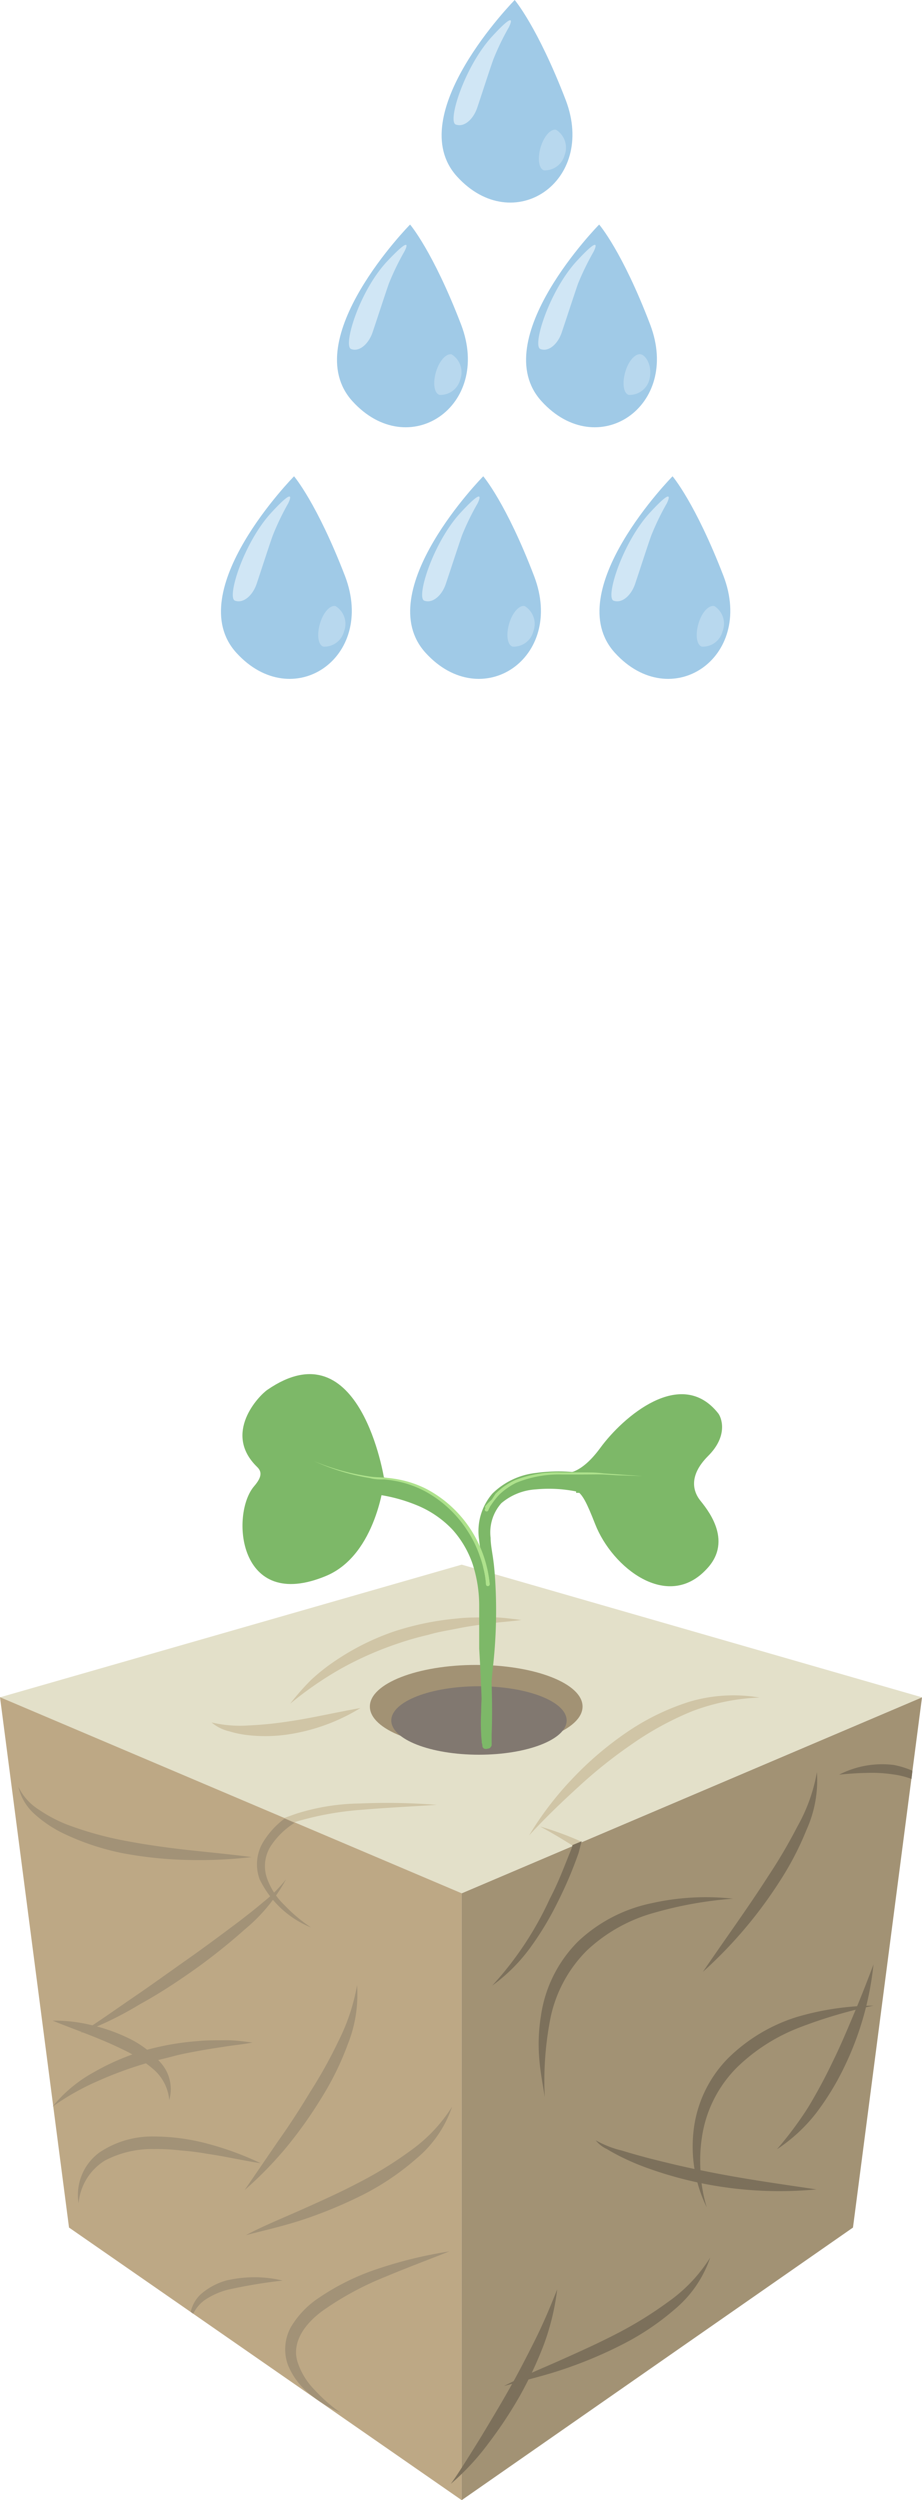 <?xml version="1.0" encoding="UTF-8"?>
<svg xmlns="http://www.w3.org/2000/svg" viewBox="0 0 80.02 216.9">
  <defs>
    <style>.cls-1{fill:#a0cae7;}.cls-2{fill:#d0e6f5;}.cls-3{fill:#b8d8ee;}.cls-4{fill:#a29274;}.cls-5{fill:#e3e0c9;}.cls-6{fill:#bda885;}.cls-7{fill:#7c705b;}.cls-8{fill:#d0c5a6;}.cls-9{fill:#a29277;}.cls-10{fill:#817870;}.cls-11{fill:#7db868;}.cls-12{fill:#aee28c;}</style>
  </defs>
  <g id="Слой_2" data-name="Слой 2">
    <g id="Слой_1-2" data-name="Слой 1">
      <path class="cls-1" d="M25.52,41.32s-9.85,10-5,15.32,12.13.47,9.43-6.65C27.49,43.61,25.52,41.32,25.52,41.32Z"></path>
      <path class="cls-2" d="M22.27,50.66c.34-1,1.1-3.37,1.41-4.22A22.39,22.39,0,0,1,25,43.69s.94-1.81-1.45.78-3.89,7.37-3.16,7.64S21.93,51.66,22.27,50.66Z"></path>
      <path class="cls-3" d="M27.77,54.1c-.29,1-.15,1.87.3,2a1.77,1.77,0,0,0,1.79-1.33,1.81,1.81,0,0,0-.74-2.19C28.65,52.48,28.06,53.12,27.77,54.1Z"></path>
      <path class="cls-1" d="M41.94,41.32s-9.85,10-5,15.32,12.13.47,9.42-6.65C43.92,43.61,41.94,41.32,41.94,41.32Z"></path>
      <path class="cls-2" d="M38.69,50.66c.34-1,1.11-3.37,1.41-4.22a21.87,21.87,0,0,1,1.34-2.75s.94-1.81-1.46.78-3.88,7.37-3.16,7.64S38.36,51.66,38.69,50.66Z"></path>
      <path class="cls-3" d="M44.19,54.1c-.29,1-.15,1.87.31,2a1.77,1.77,0,0,0,1.79-1.33,1.82,1.82,0,0,0-.75-2.19C45.08,52.48,44.48,53.12,44.19,54.1Z"></path>
      <path class="cls-1" d="M58.37,41.32s-9.85,10-5,15.32,12.13.47,9.43-6.65C60.34,43.61,58.37,41.32,58.37,41.32Z"></path>
      <path class="cls-2" d="M55.12,50.66c.34-1,1.1-3.37,1.41-4.22a22.39,22.39,0,0,1,1.33-2.75s.94-1.81-1.45.78-3.89,7.37-3.16,7.64S54.78,51.66,55.12,50.66Z"></path>
      <path class="cls-3" d="M60.62,54.1c-.29,1-.15,1.87.3,2a1.77,1.77,0,0,0,1.79-1.33A1.81,1.81,0,0,0,62,52.58C61.5,52.48,60.91,53.12,60.62,54.1Z"></path>
      <path class="cls-1" d="M35.59,19.48s-9.85,10-5,15.33,12.14.46,9.43-6.65C37.57,21.78,35.59,19.48,35.59,19.48Z"></path>
      <path class="cls-2" d="M32.34,28.82c.34-1,1.11-3.37,1.41-4.22a22.39,22.39,0,0,1,1.33-2.75s1-1.8-1.45.79S29.75,30,30.47,30.28,32,29.83,32.34,28.82Z"></path>
      <path class="cls-3" d="M37.84,32.26c-.29,1-.15,1.87.31,2a1.77,1.77,0,0,0,1.79-1.33,1.82,1.82,0,0,0-.75-2.19C38.73,30.65,38.13,31.29,37.84,32.26Z"></path>
      <path class="cls-1" d="M52,19.48s-9.85,10-5,15.33,12.13.46,9.43-6.65C54,21.78,52,19.48,52,19.48Z"></path>
      <path class="cls-2" d="M48.76,28.82c.34-1,1.11-3.37,1.41-4.22a23.46,23.46,0,0,1,1.34-2.75s.94-1.8-1.45.79S46.17,30,46.9,30.28,48.43,29.83,48.76,28.82Z"></path>
      <path class="cls-3" d="M54.27,32.26c-.29,1-.15,1.87.3,2a1.77,1.77,0,0,0,1.79-1.33c.29-1.15-.28-2.09-.74-2.19S54.55,31.29,54.27,32.26Z"></path>
      <path class="cls-1" d="M44.67,0s-9.85,10-5,15.32,12.13.47,9.43-6.64C46.64,2.3,44.67,0,44.67,0Z"></path>
      <path class="cls-2" d="M41.42,9.34c.34-1,1.1-3.37,1.41-4.22a22.39,22.39,0,0,1,1.33-2.75s.94-1.81-1.45.79-3.89,7.36-3.16,7.64S41.08,10.35,41.42,9.34Z"></path>
      <path class="cls-3" d="M46.92,12.78c-.29,1-.15,1.87.3,2A1.78,1.78,0,0,0,49,13.46a1.82,1.82,0,0,0-.74-2.2C47.8,11.16,47.21,11.81,46.92,12.78Z"></path>
      <polygon class="cls-4" points="40.07 164.25 80.02 147.25 74.03 193.25 40.07 216.9 40.07 164.25"></polygon>
      <polygon class="cls-5" points="40.07 135.74 80.02 147.25 40.07 164.25 0 147.25 40.07 135.74"></polygon>
      <polygon class="cls-6" points="40.07 164.25 0 147.24 5.99 193.25 16.57 200.59 16.35 200.43 16.57 200.59 40.07 216.9 40.07 164.25"></polygon>
      <path class="cls-7" d="M39.12,215.49c.48-.65.91-1.34,1.33-2s.86-1.37,1.28-2.05c.83-1.38,1.66-2.75,2.45-4.15s1.52-2.81,2.24-4.25,1.34-2.91,1.94-4.43a21.28,21.28,0,0,1-1.15,4.77,34,34,0,0,1-2.08,4.45,37,37,0,0,1-2.7,4.09A21.31,21.31,0,0,1,39.12,215.49Z"></path>
      <path class="cls-8" d="M25.18,147.81A21.22,21.22,0,0,1,27,145.74,16.8,16.8,0,0,1,29.22,144a21.49,21.49,0,0,1,5-2.47,24.59,24.59,0,0,1,5.48-1.12c.92-.11,1.86-.08,2.78-.1s1.85.12,2.77.23c-.92.13-1.84.18-2.74.3s-1.81.24-2.7.42-1.78.31-2.64.57a25.72,25.72,0,0,0-2.6.74,29.5,29.5,0,0,0-4.92,2.16A30.39,30.39,0,0,0,25.18,147.81Z"></path>
      <path class="cls-8" d="M18.36,149.43a10.74,10.74,0,0,0,3.21.26,31.6,31.6,0,0,0,3.22-.31c2.15-.3,4.27-.81,6.49-1.2A16.68,16.68,0,0,1,25,150.47a13.43,13.43,0,0,1-3.41.07,8.88,8.88,0,0,1-1.69-.34A3.65,3.65,0,0,1,18.36,149.43Z"></path>
      <path class="cls-7" d="M47.28,181.94c-.18-1.15-.41-2.31-.49-3.5a15.29,15.29,0,0,1,.16-3.57,11.4,11.4,0,0,1,3.22-6.44,13.18,13.18,0,0,1,6.39-3.32,21.53,21.53,0,0,1,7.06-.39,33.67,33.67,0,0,0-6.84,1.22,13.94,13.94,0,0,0-5.84,3.27A11.59,11.59,0,0,0,47.79,175,28.28,28.28,0,0,0,47.28,181.94Z"></path>
      <path class="cls-7" d="M61,171.07c1.91-2.81,3.89-5.52,5.69-8.33a45.77,45.77,0,0,0,2.53-4.31,14.78,14.78,0,0,0,1.68-4.69,10.42,10.42,0,0,1-.9,5,26.24,26.24,0,0,1-2.38,4.55A38.3,38.3,0,0,1,61,171.07Z"></path>
      <path class="cls-7" d="M51.7,185.68a8.66,8.66,0,0,0,2.27.89c.78.24,1.57.46,2.36.67,1.59.4,3.18.79,4.79,1.1,3.2.66,6.44,1.11,9.74,1.6a33.86,33.86,0,0,1-14.78-1.89,21.33,21.33,0,0,1-2.31-1c-.37-.19-.74-.39-1.1-.61A2.64,2.64,0,0,1,51.7,185.68Z"></path>
      <path class="cls-7" d="M61.34,191.5a12,12,0,0,1-1.14-6.69,10.64,10.64,0,0,1,3-6.26A14.77,14.77,0,0,1,69.1,175,24.07,24.07,0,0,1,75.81,174a41.21,41.21,0,0,0-6.41,1.89A16,16,0,0,0,64,179.32,10.78,10.78,0,0,0,61,184.94a13.62,13.62,0,0,0-.21,3.26A12.82,12.82,0,0,0,61.34,191.5Z"></path>
      <path class="cls-7" d="M75.81,170.42a26.65,26.65,0,0,1-2.53,8.89,23.21,23.21,0,0,1-2.44,4,14.17,14.17,0,0,1-3.41,3.15,31.22,31.22,0,0,0,2.71-3.64q1.17-1.94,2.15-4c.67-1.36,1.25-2.75,1.84-4.15S75.27,171.87,75.81,170.42Z"></path>
      <path class="cls-8" d="M49.72,160.13l.8-.33a27.16,27.16,0,0,0-3.64-1.34C47.89,159,48.83,159.57,49.72,160.13Z"></path>
      <path class="cls-7" d="M49.43,160.8c-.57,1.41-1,2.57-1.71,3.92a28.86,28.86,0,0,1-5,7.54A14.91,14.91,0,0,0,46,169a26.75,26.75,0,0,0,2.41-4,35.35,35.35,0,0,0,1.81-4.26c.08-.29.18-.73.26-1l-.8.33C49.67,160.26,49.48,160.67,49.43,160.8Z"></path>
      <path class="cls-9" d="M4.56,182.76a12.08,12.08,0,0,1,3.61-3,20.55,20.55,0,0,1,4.37-1.87,23.33,23.33,0,0,1,4.67-.82c.79-.08,1.58-.06,2.36-.07s1.57.1,2.35.2c-.78.15-1.55.22-2.32.34s-1.53.23-2.28.37-1.51.27-2.25.47-1.49.36-2.22.57a32.82,32.82,0,0,0-4.29,1.56A21.9,21.9,0,0,0,4.56,182.76Z"></path>
      <path class="cls-9" d="M7,176.37c1.59-1,3.09-2.08,4.63-3.13s3-2.11,4.55-3.2,3-2.17,4.48-3.28c.74-.57,1.47-1.13,2.17-1.73a11.72,11.72,0,0,0,2-2,14.71,14.71,0,0,1-3.58,4.35,51.26,51.26,0,0,1-4.4,3.51c-1.53,1.08-3.1,2.11-4.73,3A29.48,29.48,0,0,1,7,176.37Z"></path>
      <path class="cls-9" d="M6.82,191.15a4.57,4.57,0,0,1,1.79-4.4,8.19,8.19,0,0,1,4.74-1.4,18.27,18.27,0,0,1,4.79.66,26.17,26.17,0,0,1,4.48,1.66c-1.58-.24-3.11-.6-4.65-.82a22.78,22.78,0,0,0-2.31-.29,17.66,17.66,0,0,0-2.29-.12,8.8,8.8,0,0,0-4.27,1A4.86,4.86,0,0,0,6.82,191.15Z"></path>
      <path class="cls-9" d="M1.59,155a4.8,4.8,0,0,0,1.79,2,12.44,12.44,0,0,0,2.36,1.26,29.91,29.91,0,0,0,5.2,1.45c1.79.34,3.59.59,5.41.79s3.65.37,5.49.61a39.52,39.52,0,0,1-5.55.25,34.83,34.83,0,0,1-5.56-.57A21.77,21.77,0,0,1,5.38,159,10.75,10.75,0,0,1,3,157.38,4.56,4.56,0,0,1,1.59,155Z"></path>
      <path class="cls-9" d="M29.58,209.33a11,11,0,0,1-2.64-1.59A6.31,6.31,0,0,1,25,205.2a4,4,0,0,1,.25-3.32,7.86,7.86,0,0,1,2.2-2.38A20.67,20.67,0,0,1,33,196.76a37.11,37.11,0,0,1,6-1.44c-1.9.75-3.79,1.46-5.65,2.24a26.45,26.45,0,0,0-5.22,2.82c-1.56,1.09-2.87,2.75-2.3,4.55a6.18,6.18,0,0,0,1.49,2.42A13.9,13.9,0,0,0,29.58,209.33Z"></path>
      <path class="cls-9" d="M22.82,159.84a3.74,3.74,0,0,0-.28,3.21A8.51,8.51,0,0,0,27,167.22a13.5,13.5,0,0,1-2.31-1.94,6,6,0,0,1-1.55-2.43,3.24,3.24,0,0,1,.33-2.65,6.81,6.81,0,0,1,2-2l.09-.06-.86-.37A7.2,7.2,0,0,0,22.82,159.84Z"></path>
      <path class="cls-8" d="M37.92,156.58a55.05,55.05,0,0,0-6.66-.12,19,19,0,0,0-5.59.9l-1,.36.86.37A26.87,26.87,0,0,1,31.49,157C33.59,156.82,35.76,156.72,37.92,156.58Z"></path>
      <path class="cls-9" d="M22.13,197.56a11,11,0,0,0-2.48.28,5.69,5.69,0,0,0-2.25,1.22,3,3,0,0,0-.85,1.51l.22.16a3.16,3.16,0,0,1,1-1.19,6.38,6.38,0,0,1,2.06-.91,44.72,44.72,0,0,1,4.7-.78A10.57,10.57,0,0,0,22.13,197.56Z"></path>
      <path class="cls-9" d="M21.34,193.91c1.61-.85,3.29-1.52,4.92-2.25s3.26-1.46,4.84-2.29a33.32,33.32,0,0,0,4.5-2.77,13.48,13.48,0,0,0,3.64-3.84,10.06,10.06,0,0,1-3.09,4.5,22.47,22.47,0,0,1-4.54,3.09,39.49,39.49,0,0,1-5,2.11C24.86,193.06,23.09,193.46,21.34,193.91Z"></path>
      <path class="cls-7" d="M43.74,207c1.61-.85,3.29-1.52,4.92-2.25s3.26-1.46,4.84-2.28a33.39,33.39,0,0,0,4.5-2.78,13.35,13.35,0,0,0,3.64-3.84,10.06,10.06,0,0,1-3.09,4.5A22.47,22.47,0,0,1,54,203.4a37.55,37.55,0,0,1-5,2.11C47.26,206.11,45.49,206.51,43.74,207Z"></path>
      <path class="cls-8" d="M45.92,159.23a28.1,28.1,0,0,1,3.7-4.86,28.88,28.88,0,0,1,4.65-4,20.72,20.72,0,0,1,5.54-2.73,13.49,13.49,0,0,1,6.11-.37,18.39,18.39,0,0,0-5.83,1.18,26.75,26.75,0,0,0-5.2,2.83A41.49,41.49,0,0,0,50.22,155C48.75,156.34,47.3,157.73,45.92,159.23Z"></path>
      <path class="cls-7" d="M77.58,153.12a8.15,8.15,0,0,0-4.75.84c.8-.08,1.58-.14,2.35-.15a12.42,12.42,0,0,1,2.29.12,7.56,7.56,0,0,1,1.64.4l.08-.71A7.69,7.69,0,0,0,77.58,153.12Z"></path>
      <path class="cls-9" d="M4.56,175.3a13.51,13.51,0,0,1,3.35.38,15.39,15.39,0,0,1,3.2,1.12,8.56,8.56,0,0,1,2.78,2.09,3.44,3.44,0,0,1,.8,3.3,4,4,0,0,0-1.42-2.71,11.65,11.65,0,0,0-2.64-1.69C8.71,176.84,6.64,176.14,4.56,175.3Z"></path>
      <path class="cls-9" d="M21.23,190l2.91-4.25c1-1.41,1.91-2.82,2.79-4.28a40.83,40.83,0,0,0,2.46-4.43,17.41,17.41,0,0,0,1.6-4.82,11.61,11.61,0,0,1-.81,5.14,24.92,24.92,0,0,1-2.31,4.69,37.33,37.33,0,0,1-3,4.22A32.52,32.52,0,0,1,21.23,190Z"></path>
      <ellipse class="cls-4" cx="41.33" cy="148.05" rx="9.23" ry="3.61"></ellipse>
      <ellipse class="cls-10" cx="41.57" cy="149.26" rx="7.61" ry="2.97"></ellipse>
      <path class="cls-11" d="M50,129.39a12,12,0,0,0-3.49-.18,5.09,5.09,0,0,0-3,1.2,3.82,3.82,0,0,0-.93,3c0,.56.13,1.19.22,1.83s.14,1.27.18,1.9a43.75,43.75,0,0,1-.21,7.6c-.12,1.25-.25,2.49-.3,3.72,0,.62,0,1.23,0,1.84,0,.28,0,.67.07.85,0,0,0,0,0,0l-.07-.09c-.14-.2-.54-.08-.52,0a.33.33,0,0,0-.14.19h0a.23.23,0,0,1,0-.07l0-.21,0-.46c.06-2.5-.08-5-.22-7.5,0-1.25,0-2.54,0-3.76a11.79,11.79,0,0,0-.57-3.56,8.66,8.66,0,0,0-1.76-3,8.92,8.92,0,0,0-2.84-2,14.13,14.13,0,0,0-7-1.1h-.06a.86.86,0,1,1-.15-1.72h.07A16.44,16.44,0,0,1,37,129.37a10.23,10.23,0,0,1,3.14,2.44,9.69,9.69,0,0,1,1.87,3.49,13.72,13.72,0,0,1,.53,3.86c0,1.28,0,2.5,0,3.75.11,2.47.23,5,.13,7.55l0,.48,0,.25a1.55,1.55,0,0,1,0,.17v.06a.56.56,0,0,1-.17.24s-.4.15-.54,0a.62.62,0,0,1-.09-.12l0-.1a7,7,0,0,1-.11-1,17.8,17.8,0,0,1,0-1.93c0-1.27.16-2.53.27-3.77a38.46,38.46,0,0,0,.08-7.43c-.07-.61-.14-1.23-.24-1.84s-.22-1.2-.29-1.89a5,5,0,0,1,1.15-4,6.38,6.38,0,0,1,3.74-1.79,14.47,14.47,0,0,1,4,0,.87.87,0,0,1-.2,1.72H50Z"></path>
      <path class="cls-11" d="M48.78,127.77s1.37.51,3.32-2.16,7-7.08,10.23-3c.26.32.93,1.9-.87,3.7s-1.22,3.17-.72,3.82,3,3.47.58,6c-3.39,3.65-8.18-.12-9.66-3.89s-1.44-2.92-4.46-3.38S48.78,127.77,48.78,127.77Z"></path>
      <path class="cls-11" d="M33.35,128.35S31.3,115,23.21,120.57c-.76.52-3.89,3.78-.9,6.69.39.38.48.82-.25,1.67-2.07,2.39-1.43,11,6.26,7.78C32.71,134.86,33.35,128.35,33.35,128.35Z"></path>
      <path class="cls-12" d="M42.5,137.44a.16.16,0,0,1-.32,0v0a7.54,7.54,0,0,0-.23-1.41c-.06-.35-.11-.7-.16-1l-.12-.79A10.55,10.55,0,0,1,42.5,137.44Z"></path>
      <path class="cls-12" d="M43.27,129.7a9.17,9.17,0,0,0-.66.88,2.09,2.09,0,0,0-.24.28l0,0a.16.16,0,0,1-.22,0,.16.16,0,0,1,0-.23h0A4.07,4.07,0,0,1,43.27,129.7Z"></path>
      <path class="cls-12" d="M55.8,128.06,54.08,128c-.64,0-1.12-.06-1.72-.08s-1.1,0-1.72,0H48.72a9.74,9.74,0,0,0-3.92.72,6,6,0,0,0-1.44,1,5.94,5.94,0,0,0-.82,1.05,3.26,3.26,0,0,0-.16.34l0,0a.16.16,0,0,1-.3-.11c0-.05,0,0,0,0a15.51,15.51,0,0,0,.92-1.32,5,5,0,0,1,.39-.36,3.93,3.93,0,0,1,.55-.41,5.06,5.06,0,0,1,.78-.43,10,10,0,0,1,4-.66l1.93,0c.62,0,1.12,0,1.72.08l1.72.12Z"></path>
      <path class="cls-12" d="M42.5,137.44a.16.16,0,0,1-.32,0v0a7.54,7.54,0,0,0-.23-1.41,8.41,8.41,0,0,0-.3-1,9.68,9.68,0,0,0-1.09-2.24,10.09,10.09,0,0,0-3.61-3.38,8.92,8.92,0,0,0-2.34-.87,10.47,10.47,0,0,0-1.25-.19c-.41,0-.84,0-1.26-.12a19,19,0,0,1-4.84-1.47,20,20,0,0,0,4.86,1.34c.42.06.83.06,1.26.09a10.6,10.6,0,0,1,1.26.17,9,9,0,0,1,2.42.84,10.35,10.35,0,0,1,3.75,3.42,11.11,11.11,0,0,1,.86,1.59A10.55,10.55,0,0,1,42.5,137.44Z"></path>
    </g>
  </g>
</svg>
